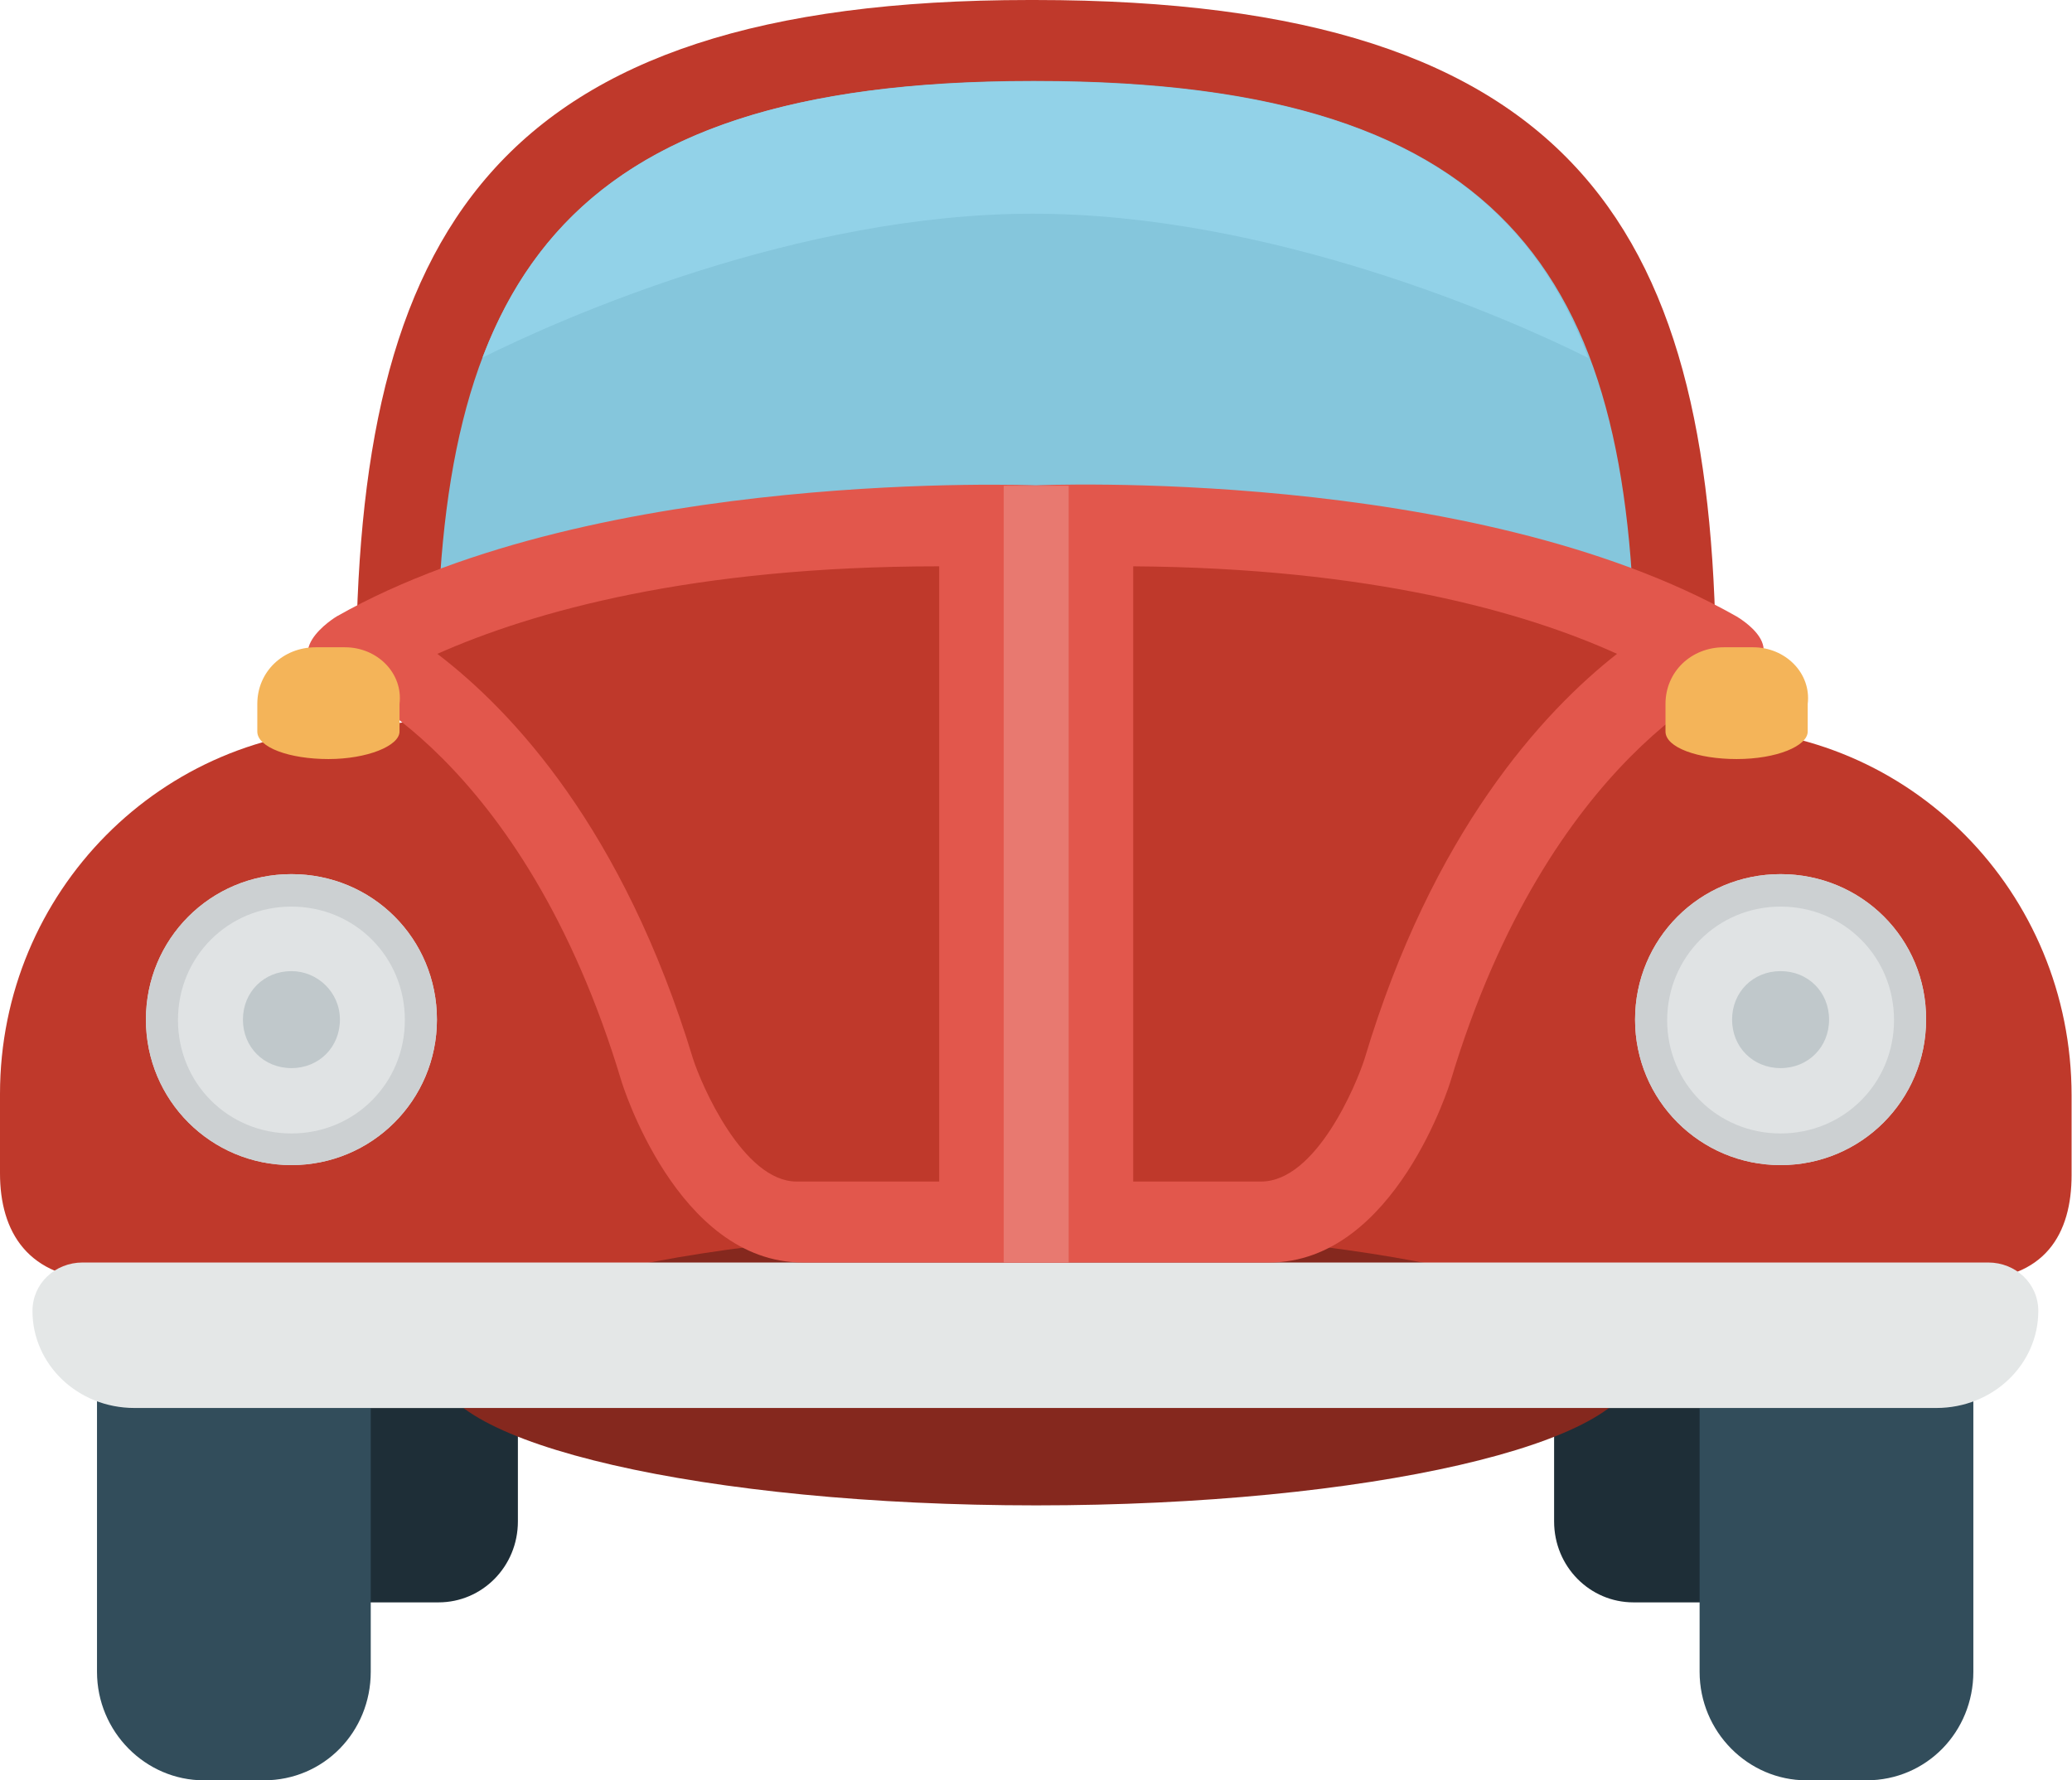 <?xml version="1.0" encoding="utf-8"?>
<!-- Generator: Adobe Illustrator 23.0.3, SVG Export Plug-In . SVG Version: 6.00 Build 0)  -->
<svg version="1.1" id="Layer_1" xmlns="http://www.w3.org/2000/svg" xmlns:xlink="http://www.w3.org/1999/xlink" x="0px" y="0px"
	 viewBox="0 0 504.1 433.2" style="enable-background:new 0 0 504.1 433.2;" xml:space="preserve">
<style type="text/css">
	.st0{fill:#BF392B;}
	.st1{fill:#1E2E37;}
	.st2{fill:#324D5B;}
	.st3{fill:#85C6DC;}
	.st4{fill:#85281E;}
	.st5{fill:#E4E7E7;}
	.st6{fill:#E2574C;}
	.st7{fill:#E87970;}
	.st8{fill:#E0E3E4;}
	.st9{fill:#C0C8CB;}
	.st10{fill:#F4B459;}
	.st11{fill:#92D2E8;}
	.st12{fill:#CCD0D2;}
</style>
<path class="st0" d="M415.8,177.2l-81.7-11.8h83.4C417.5,57.1,385.2,0,251.7,0h-1.2C119.3,0,86.6,57.1,86.6,165.4h83.7l-82.1,11.8
	C39.4,177.2,0,217,0,266.2v19.3c0,14.2,6.7,25.6,25.2,26h453.6c18.9,0,25.2-11.4,25.2-25.6v-19.3C504,217,464.6,177.2,415.8,177.2z"
	/>
<path class="st1" d="M378.1,342.6v27.6c0,11,8.7,19.7,19.3,19.7h31.9v-47.3L378.1,342.6L378.1,342.6z M74.8,389.9h31.9
	c10.6,0,19.3-8.7,19.3-19.7v-27.6H74.8C74.8,342.6,74.8,389.9,74.8,389.9z"/>
<path class="st2" d="M413.5,342.6v64.2c0,14.6,11.8,26.4,26,26.4h14.6c14.6,0,26-11.8,26-26.4v-72.1
	C480.1,334.8,413.5,342.6,413.5,342.6z M23.6,406.8c0,14.6,11.8,26.4,26,26.4h14.6c14.6,0,26-11.8,26-26.4v-64.2l-66.6-7.9
	C23.6,334.8,23.6,406.8,23.6,406.8z"/>
<path class="st3" d="M250.9,19.7h1.2c117.4,0,145.7,50.4,145.7,145.7H106.3C106.3,70.1,135.1,19.7,250.9,19.7z"/>
<path class="st4" d="M252.1,299.3c80.3,0,145.7,15,145.7,33.5s-65.4,33.5-145.7,33.5s-145.7-15-145.7-33.5
	C106.3,314.3,171.7,299.3,252.1,299.3z"/>
<path class="st5" d="M20.1,307.2h463.6c6.7,0,12.2,5.1,12.2,11.8c0,13-11,23.6-24.8,23.6H32.7C18.9,342.6,7.9,332,7.9,319
	C7.9,312.3,13.4,307.2,20.1,307.2L20.1,307.2z"/>
<path class="st6" d="M422.6,165c0,0-45.7,18.1-69.7,98.1c0,0-13.4,44.1-44.1,44.1H195.3c-30.7,0-44.1-44.1-44.1-44.1
	c-24-80-69.3-97.3-69.3-97.3c-15.8-6.3,0-15.8,0-15.8c63.8-36.2,170.1-31.9,170.1-31.9s105.9-4.7,170.5,31.9
	C422.6,150.1,437.2,158.3,422.6,165z"/>
<path class="st0" d="M106.4,159.1c23.2-10.3,62.2-21.3,122.1-21.3v149.7h-34.7c-13,0-23.2-23.6-25.2-29.9
	C151.6,201.6,124.5,172.9,106.4,159.1z M275.7,137.8v149.7h31.1c13.4,0,23.2-23.6,25.2-29.9c16.5-55.1,43.3-84.3,61.4-98.5
	C371,148.9,333.2,138.2,275.7,137.8z"/>
<path class="st7" d="M244.2,118.2H260v189h-15.8V118.2z"/>
<path class="st8" d="M70.9,212.7c-19.7,0-35.4,15.8-35.4,35.4s15.8,35.4,35.4,35.4s35.4-15.8,35.4-35.4
	C106.3,228.4,90.6,212.7,70.9,212.7z M433.2,212.7c-19.7,0-35.4,15.8-35.4,35.4s15.8,35.4,35.4,35.4s35.4-15.8,35.4-35.4
	C468.7,228.4,452.9,212.7,433.2,212.7z"/>
<path class="st9" d="M70.9,236.3c-6.7,0-11.8,5.1-11.8,11.8s5.1,11.8,11.8,11.8s11.8-5.1,11.8-11.8S77.2,236.3,70.9,236.3z
	 M433.2,236.3c-6.7,0-11.8,5.1-11.8,11.8s5.1,11.8,11.8,11.8s11.8-5.1,11.8-11.8S439.9,236.3,433.2,236.3z"/>
<path class="st10" d="M426.5,157.5h-7.1c-7.9,0-14.2,5.9-14.2,13.8v6.7c0,3.9,7.9,6.7,17.3,6.7c9.8,0,17.3-3.2,17.3-6.7v-6.7
	C440.7,163.8,434.4,157.5,426.5,157.5z M83.9,157.5h-7.1c-7.9,0-14.2,5.9-14.2,13.8v6.7c0,3.9,7.9,6.7,17.3,6.7s17.3-3.2,17.3-6.7
	v-6.7C98.1,163.8,91.8,157.5,83.9,157.5z"/>
<path class="st11" d="M117.4,87c19.7-9.8,76.8-35,133.9-35c57.5,0,115.4,25.2,135.1,35.1c-16.5-44.5-55.1-67.3-134.3-67.3h-1.2
	C172.9,19.7,134.3,42.5,117.4,87z"/>
<path class="st12" d="M433.2,220.6c15.4,0,27.6,12.2,27.6,27.6s-12.2,27.6-27.6,27.6s-27.6-12.2-27.6-27.6
	C405.7,232.8,417.9,220.6,433.2,220.6 M70.9,220.6c15.4,0,27.6,12.2,27.6,27.6s-12.2,27.6-27.6,27.6s-27.6-12.2-27.6-27.6
	C43.3,232.8,55.5,220.6,70.9,220.6 M433.2,212.7c-19.7,0-35.4,15.8-35.4,35.4s15.8,35.4,35.4,35.4s35.4-15.8,35.4-35.4
	C468.7,228.4,452.9,212.7,433.2,212.7z M70.9,212.7c-19.7,0-35.4,15.8-35.4,35.4s15.8,35.4,35.4,35.4s35.4-15.8,35.4-35.4
	C106.3,228.4,90.6,212.7,70.9,212.7z"/>
</svg>
